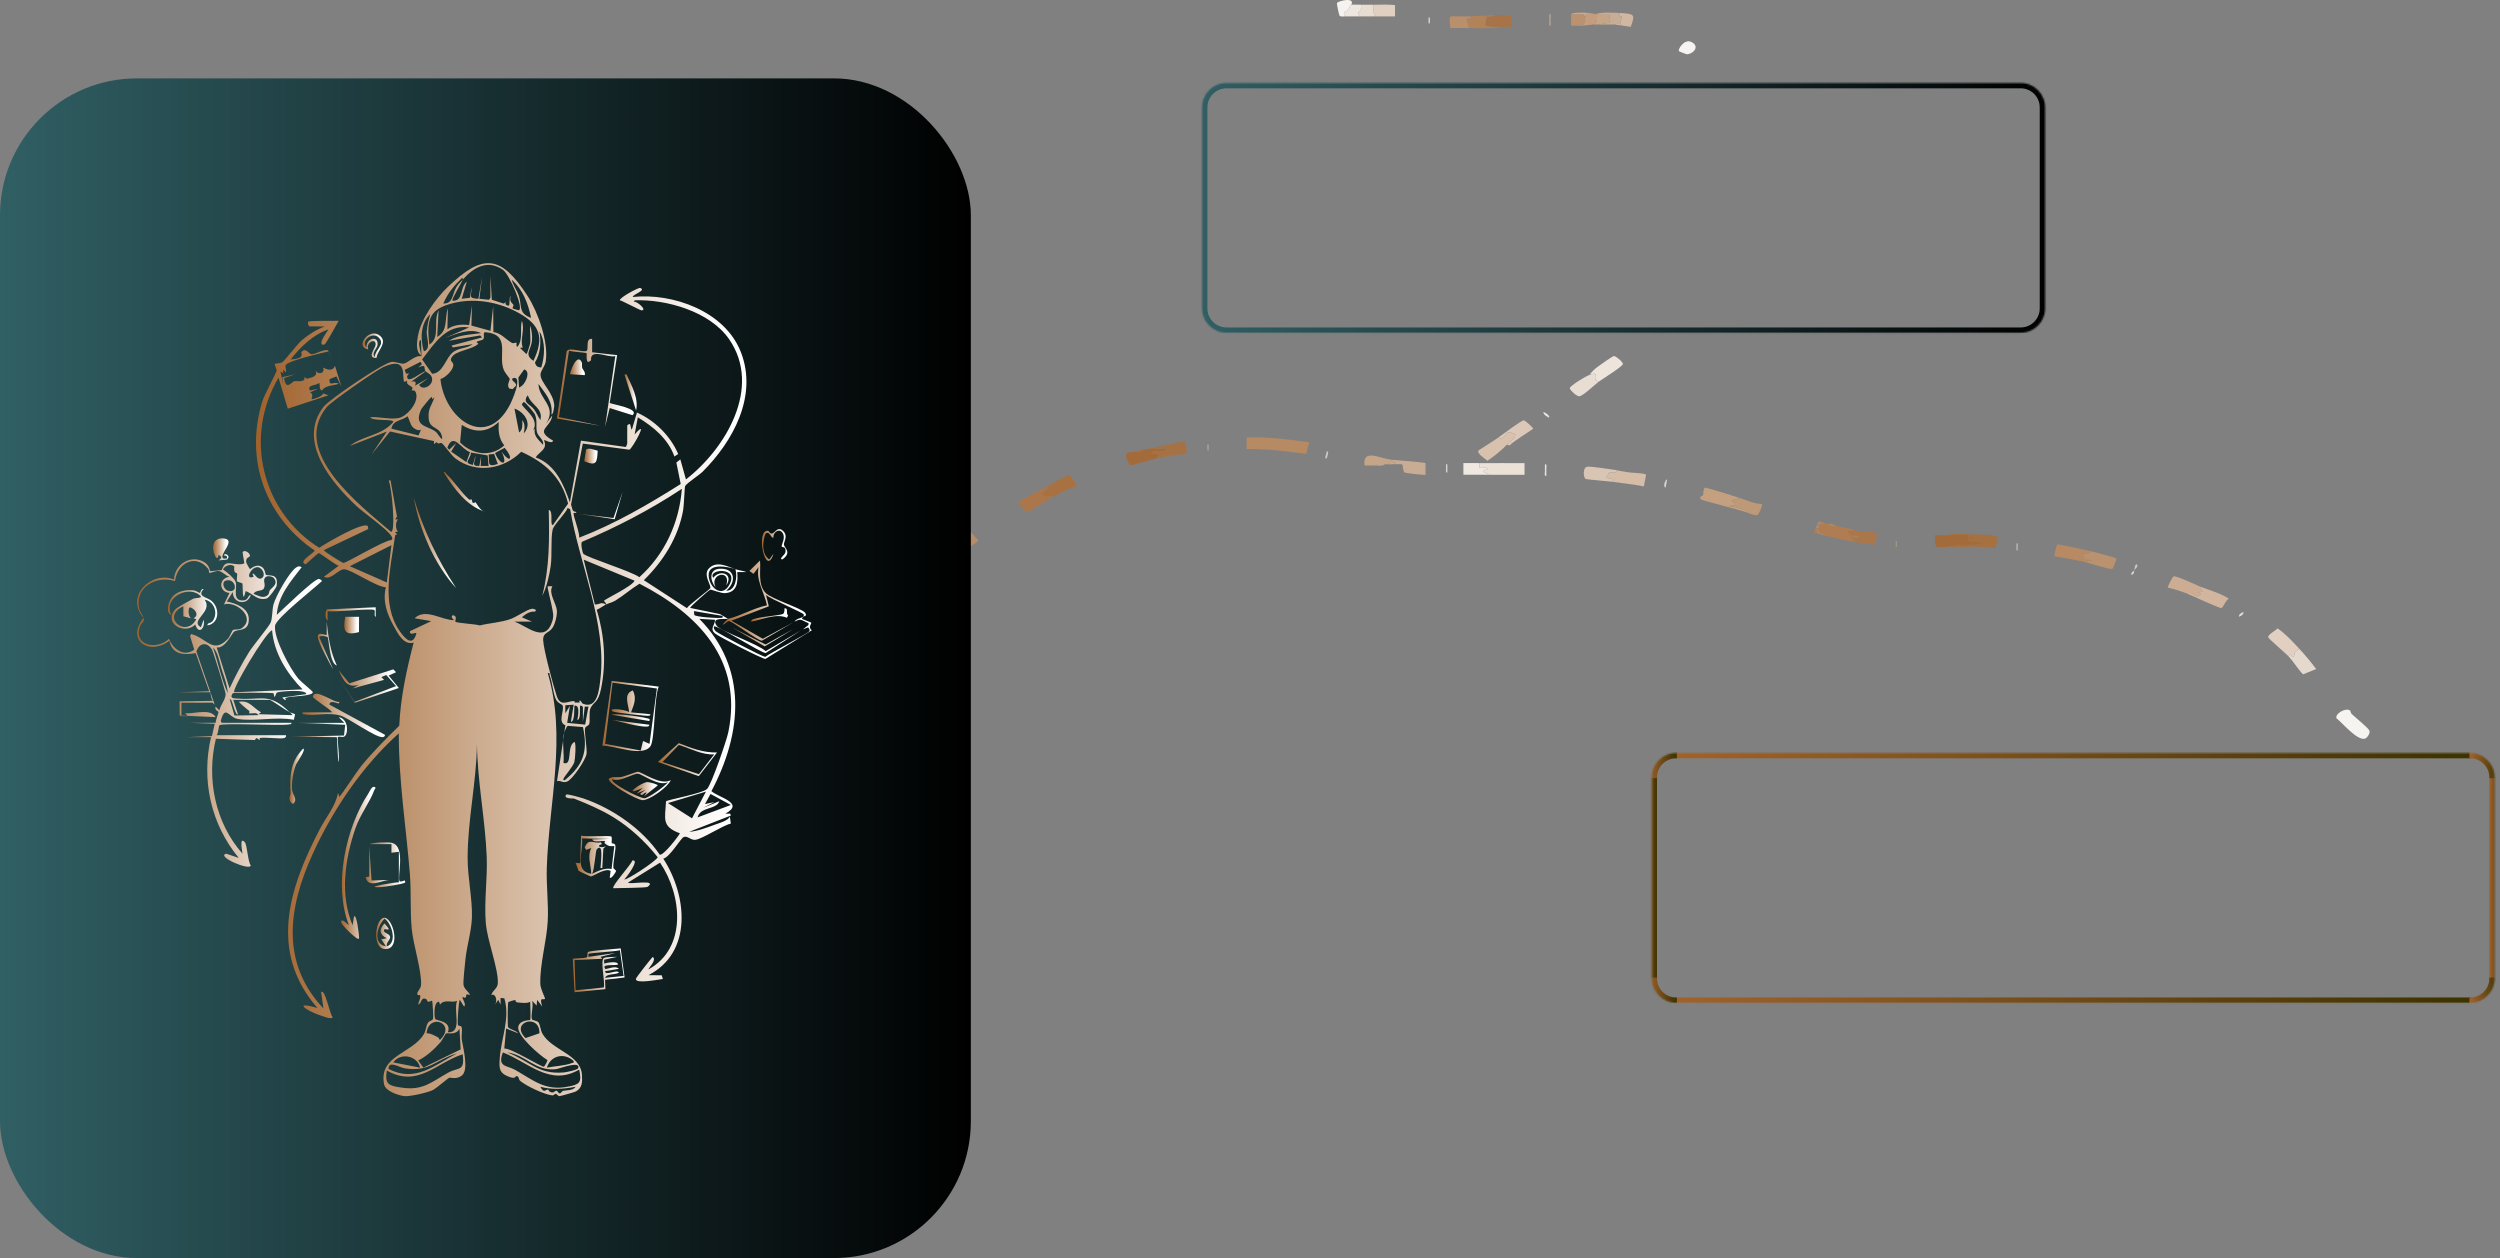 <?xml version="1.0" encoding="UTF-8"?>
<svg id="Layer_1" data-name="Layer 1" xmlns="http://www.w3.org/2000/svg" xmlns:xlink="http://www.w3.org/1999/xlink" viewBox="0 0 1636.95 823.76">
  <rect x="0" y="0" width="1636.95" height="823.76" fill="#808080" stroke="none"/>
  <defs>
    <style>
      .cls-1 {
        fill: #d8c5b2;
      }

      .cls-2 {
        mask: url(#mask);
      }

      .cls-3 {
        fill: #b78a64;
      }

      .cls-4 {
        fill: #c7ad95;
      }

      .cls-5 {
        fill: #ad8c6d;
      }

      .cls-6 {
        fill: #cdae94;
      }

      .cls-7 {
        fill: #eee7df;
      }

      .cls-8 {
        fill: #f1eae5;
      }

      .cls-9 {
        fill: url(#linear-gradient-44);
        stroke: url(#New_Gradient_Swatch_7-7);
      }

      .cls-9, .cls-10, .cls-11, .cls-12, .cls-13, .cls-14, .cls-15, .cls-16, .cls-17 {
        stroke-miterlimit: 10;
      }

      .cls-10 {
        fill: url(#linear-gradient-45);
        stroke: url(#New_Gradient_Swatch_7-8);
      }

      .cls-11 {
        fill: url(#linear-gradient-42);
        stroke: url(#New_Gradient_Swatch_7-5);
      }

      .cls-12 {
        fill: url(#linear-gradient-41);
        stroke: url(#New_Gradient_Swatch_7-4);
      }

      .cls-13 {
        fill: url(#linear-gradient-40);
        stroke: url(#New_Gradient_Swatch_7-3);
      }

      .cls-14 {
        fill: url(#linear-gradient-43);
        stroke: url(#New_Gradient_Swatch_7-6);
      }

      .cls-15 {
        fill: url(#linear-gradient-39);
        stroke: url(#New_Gradient_Swatch_7-2);
      }

      .cls-18 {
        fill: #e9dcd2;
      }

      .cls-19 {
        fill: #e8ddd2;
      }

      .cls-20 {
        fill: url(#linear-gradient-8);
      }

      .cls-21 {
        fill: url(#linear-gradient-7);
      }

      .cls-22 {
        fill: url(#linear-gradient-5);
      }

      .cls-23 {
        fill: url(#linear-gradient-6);
      }

      .cls-24 {
        fill: url(#linear-gradient-9);
      }

      .cls-25 {
        fill: url(#linear-gradient-4);
      }

      .cls-26 {
        fill: url(#linear-gradient-3);
      }

      .cls-27 {
        fill: url(#linear-gradient-2);
      }

      .cls-28 {
        fill: #e9e9e8;
      }

      .cls-29 {
        fill: #e2e0e0;
      }

      .cls-30 {
        fill: #ccc7c3;
      }

      .cls-31 {
        fill: #f6f2ef;
      }

      .cls-16 {
        fill: url(#linear-gradient-38);
        stroke: url(#New_Gradient_Swatch_7);
      }

      .cls-32 {
        fill: #ada297;
      }

      .cls-33 {
        fill: #a67041;
      }

      .cls-34 {
        fill: #c8a889;
      }

      .cls-35 {
        fill: url(#linear-gradient);
      }

      .cls-36 {
        fill: #d7d5d1;
      }

      .cls-37 {
        fill: #d4d3d0;
      }

      .cls-38 {
        fill: #bb9371;
      }

      .cls-39 {
        fill: #d6d1ce;
      }

      .cls-40 {
        fill: #a67448;
      }

      .cls-41 {
        mask: url(#mask-1);
      }

      .cls-42 {
        fill: #a29682;
      }

      .cls-43 {
        fill: #d5bda7;
      }

      .cls-44 {
        fill: #f6f4f1;
      }

      .cls-45 {
        fill: #e1d0c1;
      }

      .cls-46 {
        fill: #e5e3e1;
      }

      .cls-47 {
        fill: #ede4db;
      }

      .cls-48 {
        fill: #b28259;
      }

      .cls-49 {
        fill: #af7d51;
      }

      .cls-17 {
        fill: url(#New_Gradient_Swatch_1);
        stroke: url(#New_Gradient_Swatch_1-2);
      }

      .cls-50 {
        fill: #a8a39d;
      }

      .cls-51 {
        fill: #fff;
      }

      .cls-52 {
        fill: #ede4dc;
      }

      .cls-53 {
        fill: #a77141;
      }

      .cls-54 {
        fill: #dcc8b8;
      }

      .cls-55 {
        fill: #bb9270;
      }

      .cls-56 {
        fill: url(#linear-gradient-10);
      }

      .cls-57 {
        fill: url(#linear-gradient-11);
      }

      .cls-58 {
        fill: url(#linear-gradient-12);
      }

      .cls-59 {
        fill: url(#linear-gradient-13);
      }

      .cls-60 {
        fill: url(#linear-gradient-19);
      }

      .cls-61 {
        fill: url(#linear-gradient-14);
      }

      .cls-62 {
        fill: url(#linear-gradient-21);
      }

      .cls-63 {
        fill: url(#linear-gradient-20);
      }

      .cls-64 {
        fill: url(#linear-gradient-22);
      }

      .cls-65 {
        fill: url(#linear-gradient-23);
      }

      .cls-66 {
        fill: url(#linear-gradient-28);
      }

      .cls-67 {
        fill: url(#linear-gradient-25);
      }

      .cls-68 {
        fill: url(#linear-gradient-32);
      }

      .cls-69 {
        fill: url(#linear-gradient-31);
      }

      .cls-70 {
        fill: url(#linear-gradient-33);
      }

      .cls-71 {
        fill: url(#linear-gradient-30);
      }

      .cls-72 {
        fill: url(#linear-gradient-15);
      }

      .cls-73 {
        fill: url(#linear-gradient-16);
      }

      .cls-74 {
        fill: url(#linear-gradient-17);
      }

      .cls-75 {
        fill: url(#linear-gradient-18);
      }

      .cls-76 {
        fill: url(#linear-gradient-35);
      }

      .cls-77 {
        fill: url(#linear-gradient-34);
      }

      .cls-78 {
        fill: url(#linear-gradient-36);
      }

      .cls-79 {
        fill: url(#linear-gradient-27);
      }

      .cls-80 {
        fill: url(#linear-gradient-24);
      }

      .cls-81 {
        fill: url(#linear-gradient-26);
      }

      .cls-82 {
        fill: url(#linear-gradient-29);
      }

      .cls-83 {
        fill: url(#linear-gradient-37);
      }

      .cls-84 {
        fill: #ebe1d7;
      }

      .cls-85 {
        fill: #bab6b3;
      }

      .cls-86 {
        fill: #c39d7d;
      }

      .cls-87 {
        fill: #ab774a;
      }

      .cls-88 {
        fill: #d9c5b4;
      }

      .cls-89 {
        fill: #e0d0c2;
      }

      .cls-90 {
        fill: #e5d8cd;
      }

      .cls-91 {
        fill: #c6a587;
      }

      .cls-92 {
        fill: #c4a587;
      }

      .cls-93 {
        fill: #a77243;
      }

      .cls-94 {
        fill: #ddcbbb;
      }

      .cls-95 {
        fill: #d1b7a2;
      }

      .cls-96 {
        fill: #d8c2ae;
      }

      .cls-97 {
        fill: #d5d4d0;
      }

      .cls-98 {
        fill: #c9ac94;
      }

      .cls-99 {
        fill: #a46b3a;
      }

      .cls-100 {
        fill: #f6f4f2;
      }

      .cls-101 {
        fill: #f0e9e2;
      }

      .cls-102 {
        fill: #cbc9c7;
      }

      .cls-103 {
        fill: #ba8f6b;
      }

      .cls-104 {
        fill: #a26b39;
      }

      .cls-105 {
        fill: #be9977;
      }

      .cls-106 {
        fill: #ccad93;
      }

      .cls-107 {
        fill: #b68d68;
      }

      .cls-108 {
        fill: #a97749;
      }

      .cls-109 {
        fill: #b68a63;
      }

      .cls-110 {
        fill: #c4a081;
      }

      .cls-111 {
        fill: #d1b59e;
      }
    </style>
    <linearGradient id="linear-gradient" x1="0" y1="437.54" x2="635.69" y2="437.54" gradientUnits="userSpaceOnUse">
      <stop offset="0" stop-color="#305f64"/>
      <stop offset="1" stop-color="#000"/>
    </linearGradient>
    <linearGradient id="linear-gradient-2" x1="89.75" y1="464.19" x2="210.87" y2="464.19" gradientUnits="userSpaceOnUse">
      <stop offset="0" stop-color="#a0622c"/>
      <stop offset=".85" stop-color="#fff"/>
    </linearGradient>
    <linearGradient id="linear-gradient-3" x1="223.27" y1="564.93" x2="245.86" y2="564.93" xlink:href="#linear-gradient-2"/>
    <linearGradient id="linear-gradient-4" x1="376.83" y1="560.96" x2="403.33" y2="560.96" xlink:href="#linear-gradient-2"/>
    <linearGradient id="linear-gradient-5" x1="375.03" y1="635.34" x2="408.96" y2="635.34" xlink:href="#linear-gradient-2"/>
    <linearGradient id="linear-gradient-6" x1="198.11" y1="468.48" x2="252.08" y2="468.48" xlink:href="#linear-gradient-2"/>
    <linearGradient id="linear-gradient-7" x1="394.41" y1="468.81" x2="431.31" y2="468.81" xlink:href="#linear-gradient-2"/>
    <linearGradient id="linear-gradient-8" x1="364.67" y1="250.64" x2="415.04" y2="250.64" xlink:href="#linear-gradient-2"/>
    <linearGradient id="linear-gradient-9" x1="219.35" y1="449.23" x2="261.16" y2="449.23" xlink:href="#linear-gradient-2"/>
    <linearGradient id="linear-gradient-10" x1="398.61" y1="514.63" x2="439.2" y2="514.63" xlink:href="#linear-gradient-2"/>
    <linearGradient id="linear-gradient-11" x1="430.73" y1="497.41" x2="469.49" y2="497.41" xlink:href="#linear-gradient-2"/>
    <linearGradient id="linear-gradient-12" x1="139.51" y1="359.74" x2="149.65" y2="359.74" xlink:href="#linear-gradient-2"/>
    <linearGradient id="linear-gradient-13" x1="225.43" y1="409.31" x2="235.1" y2="409.31" xlink:href="#linear-gradient-2"/>
    <linearGradient id="linear-gradient-14" x1="246.31" y1="611.17" x2="258.25" y2="611.17" xlink:href="#linear-gradient-2"/>
    <linearGradient id="linear-gradient-15" x1="241.77" y1="566.26" x2="265.38" y2="566.26" xlink:href="#linear-gradient-2"/>
    <linearGradient id="linear-gradient-16" x1="189.57" y1="508.33" x2="198.98" y2="508.33" xlink:href="#linear-gradient-2"/>
    <linearGradient id="linear-gradient-17" x1="382.54" y1="298.63" x2="391.35" y2="298.63" xlink:href="#linear-gradient-2"/>
    <linearGradient id="linear-gradient-18" x1="190.3" y1="484.26" x2="227.24" y2="484.26" xlink:href="#linear-gradient-2"/>
    <linearGradient id="linear-gradient-19" x1="237.34" y1="226.35" x2="250.77" y2="226.35" xlink:href="#linear-gradient-2"/>
    <linearGradient id="linear-gradient-20" x1="373.19" y1="240.5" x2="383.01" y2="240.5" xlink:href="#linear-gradient-2"/>
    <linearGradient id="linear-gradient-21" x1="498.86" y1="356.83" x2="515.53" y2="356.83" xlink:href="#linear-gradient-2"/>
    <linearGradient id="linear-gradient-22" x1="208.08" y1="422.65" x2="220.57" y2="422.65" xlink:href="#linear-gradient-2"/>
    <linearGradient id="linear-gradient-23" x1="378.03" y1="330.98" x2="407.71" y2="330.98" xlink:href="#linear-gradient-2"/>
    <linearGradient id="linear-gradient-24" x1="239.33" y1="566.18" x2="254.49" y2="566.18" xlink:href="#linear-gradient-2"/>
    <linearGradient id="linear-gradient-25" x1="213.16" y1="402.01" x2="246" y2="402.01" xlink:href="#linear-gradient-2"/>
    <linearGradient id="linear-gradient-26" x1="408.91" y1="256.91" x2="416.91" y2="256.91" xlink:href="#linear-gradient-2"/>
    <linearGradient id="linear-gradient-27" x1="491.88" y1="402.64" x2="516.03" y2="402.64" xlink:href="#linear-gradient-2"/>
    <linearGradient id="linear-gradient-28" x1="479.18" y1="417.02" x2="519.15" y2="417.02" xlink:href="#linear-gradient-2"/>
    <linearGradient id="linear-gradient-29" x1="109.91" y1="399.07" x2="142.27" y2="399.07" xlink:href="#linear-gradient-2"/>
    <linearGradient id="linear-gradient-30" x1="400.45" y1="460.37" x2="425.91" y2="460.37" xlink:href="#linear-gradient-2"/>
    <linearGradient id="linear-gradient-31" x1="401.06" y1="473.61" x2="425.28" y2="473.61" xlink:href="#linear-gradient-2"/>
    <linearGradient id="linear-gradient-32" x1="400.45" y1="469.9" x2="425.4" y2="469.9" xlink:href="#linear-gradient-2"/>
    <linearGradient id="linear-gradient-33" x1="414.25" y1="516.78" x2="430.71" y2="516.78" xlink:href="#linear-gradient-2"/>
    <linearGradient id="linear-gradient-34" x1="270.84" y1="355.42" x2="298.69" y2="355.42" xlink:href="#linear-gradient-2"/>
    <linearGradient id="linear-gradient-35" x1="290.83" y1="321.99" x2="317.47" y2="321.99" xlink:href="#linear-gradient-2"/>
    <linearGradient id="linear-gradient-36" x1="167.62" y1="444.99" x2="531.59" y2="444.99" xlink:href="#linear-gradient-2"/>
    <linearGradient id="linear-gradient-37" x1="473.12" y1="393.26" x2="527.77" y2="393.26" xlink:href="#linear-gradient-2"/>
    <mask id="mask" x="783.58" y="50.82" width="559" height="170.59" maskUnits="userSpaceOnUse">
      <g id="path-1-inside-1_1_35" data-name="path-1-inside-1 1 35">
        <path class="cls-51" d="M787.08,70.32c0-8.84,7.16-16,16-16h520c8.84,0,16,7.16,16,16v131.59c0,8.84-7.16,16-16,16h-520c-8.84,0-16-7.16-16-16V70.32Z"/>
      </g>
    </mask>
    <linearGradient id="New_Gradient_Swatch_1" data-name="New Gradient Swatch 1" x1="784.08" y1="136.12" x2="1342.08" y2="136.12" gradientUnits="userSpaceOnUse">
      <stop offset="0" stop-color="#305f64"/>
      <stop offset="1" stop-color="#000"/>
    </linearGradient>
    <linearGradient id="New_Gradient_Swatch_1-2" data-name="New Gradient Swatch 1" x1="783.58" x2="1342.58" xlink:href="#New_Gradient_Swatch_1"/>
    <mask id="mask-1" x="1077.95" y="489.53" width="559" height="170.59" maskUnits="userSpaceOnUse">
      <g id="path-1-inside-1_1_35-2" data-name="path-1-inside-1 1 35">
        <path class="cls-51" d="M1081.45,509.03c0-8.84,7.16-16,16-16h520c8.84,0,16,7.16,16,16v131.59c0,8.84-7.16,16-16,16h-520c-8.84,0-16-7.16-16-16v-131.59Z"/>
      </g>
    </mask>
    <linearGradient id="linear-gradient-38" x1="1097.45" y1="493.03" x2="1617.45" y2="493.03" gradientUnits="userSpaceOnUse">
      <stop offset="0" stop-color="#a0622c"/>
      <stop offset=".36" stop-color="#7f521d"/>
      <stop offset=".98" stop-color="#3f3300"/>
    </linearGradient>
    <linearGradient id="New_Gradient_Swatch_7" data-name="New Gradient Swatch 7" x1="1096.95" y1="493.03" x2="1617.95" y2="493.03" gradientUnits="userSpaceOnUse">
      <stop offset="0" stop-color="#a0622c"/>
      <stop offset=".36" stop-color="#7f521d"/>
      <stop offset=".98" stop-color="#3f3300"/>
    </linearGradient>
    <linearGradient id="linear-gradient-39" x1="1630.45" y1="574.83" x2="1636.45" y2="574.83" xlink:href="#linear-gradient-38"/>
    <linearGradient id="New_Gradient_Swatch_7-2" data-name="New Gradient Swatch 7" x1="1629.95" y1="574.83" x2="1636.95" y2="574.83" xlink:href="#New_Gradient_Swatch_7"/>
    <linearGradient id="linear-gradient-40" y1="656.62" y2="656.62" xlink:href="#linear-gradient-38"/>
    <linearGradient id="New_Gradient_Swatch_7-3" data-name="New Gradient Swatch 7" y1="656.62" y2="656.62" xlink:href="#New_Gradient_Swatch_7"/>
    <linearGradient id="linear-gradient-41" x1="1078.45" y1="574.83" x2="1084.45" y2="574.83" xlink:href="#linear-gradient-38"/>
    <linearGradient id="New_Gradient_Swatch_7-4" data-name="New Gradient Swatch 7" x1="1077.95" y1="574.83" x2="1084.95" y2="574.83" xlink:href="#New_Gradient_Swatch_7"/>
    <linearGradient id="linear-gradient-42" x1="1078.45" y1="650.12" x2="1097.45" y2="650.12" xlink:href="#linear-gradient-38"/>
    <linearGradient id="New_Gradient_Swatch_7-5" data-name="New Gradient Swatch 7" x1="1077.95" y1="650.12" x2="1097.95" y2="650.12" xlink:href="#New_Gradient_Swatch_7"/>
    <linearGradient id="linear-gradient-43" x1="1617.45" y1="650.12" x2="1636.45" y2="650.12" xlink:href="#linear-gradient-38"/>
    <linearGradient id="New_Gradient_Swatch_7-6" data-name="New Gradient Swatch 7" x1="1616.95" y1="650.12" x2="1636.95" y2="650.12" xlink:href="#New_Gradient_Swatch_7"/>
    <linearGradient id="linear-gradient-44" x1="1617.45" y1="499.53" x2="1636.45" y2="499.53" xlink:href="#linear-gradient-38"/>
    <linearGradient id="New_Gradient_Swatch_7-7" data-name="New Gradient Swatch 7" x1="1616.95" y1="499.53" x2="1636.95" y2="499.53" xlink:href="#New_Gradient_Swatch_7"/>
    <linearGradient id="linear-gradient-45" x1="1078.45" y1="499.53" x2="1097.45" y2="499.53" xlink:href="#linear-gradient-38"/>
    <linearGradient id="New_Gradient_Swatch_7-8" data-name="New Gradient Swatch 7" x1="1077.95" y1="499.53" x2="1097.95" y2="499.53" xlink:href="#New_Gradient_Swatch_7"/>
  </defs>
  <g>
    <path class="cls-109" d="M857.21,289.54l-1.92,7.6c-12.96-1.38-25.88-3.6-39.05-3.03v-7.63c13.84-.67,27.4,1.39,40.98,3.06Z"/>
    <path class="cls-6" d="M554.2,383.99l-3.81,3.04c2.01.19,4.33-.26,6.25-.06,1.76.18,1.23,1.42,2.02,1.57,1.78.34,4.11-.16,6.01.02-7.18,2.47-21.14,8.25-28.36,9-5.64.58-3.9-3.67-5.95-6.7,8.06-1.7,15.91-5.01,23.83-6.87Z"/>
    <path class="cls-84" d="M968.69,303.24c9.83-.11,19.71.08,29.54,0v7.63c-7.61-.03-15.26.03-22.87,0-.95-.85-3.11-1-3.8-1.91-1.03-1.36,4.1-1.25,1.89-2.65-.42-.27-3.65.18-4.76-.01v-3.04Z"/>
    <path class="cls-44" d="M1539.81,467.5c2.2,2.08,10.96,9.18,11.65,10.94.63,1.61-1.46,4.89-3.11,5.26-5.17,1.17-14.82-10.66-18.47-13.36-1.09-2.98,5.74-6.97,8.67-5.26.72.42.63,1.82,1.26,2.41Z"/>
    <path class="cls-47" d="M396.03,407.61c5.81-.4,11.88.63,17.67-.46,3.38.4,2.21,5.98,2.34,8.08-6.52-.32-13.58.43-20.01,0-1.62-.11-4.87-1.42-7.53-.84-1.09-1.95-.46-3.96-.02-5.96,2.7.64,5.91-.7,7.56-.81Z"/>
    <path class="cls-107" d="M617.09,358.09c2.62-1.37,16.68-9.76,17.76-9.82,1.74-.1,3.25,4.05,5.37,4.71l.25,1.32c-5.33,4.26-12.36,6.72-18.62,9.89-2.56-.93-8.36-1.14-6.66-3.81h3.8s-1.9-2.28-1.9-2.28Z"/>
    <path class="cls-110" d="M1139.25,326.1l-5.72,1.53,2.86,3.04-4.75.76c4.59.2,7.99,1.42,11.94,3.06.84.35,1.15,1.41,1.39,1.52-3.71-1.9-30.51-8.05-31.43-9.17-1.38-1.66,1.58-2.38,1.68-2.64.23-.61-.25-3.56,1.18-4.96,7.77,1.99,15.29,4.44,22.85,6.86Z"/>
    <path class="cls-96" d="M981.08,286.48c3.64,2.27,4.28-2.6,6.67-3.46.28-.1,4.18.99,4.3,1.16,1.21,1.69-3.97,5.58-5.25,6.88-4.15,4.21-7.7,7.12-12.86,10.65-1.5-1.33-7.32-4.92-5.78-6.84,4.23-2.81,8.81-5.5,12.93-8.38Z"/>
    <path class="cls-49" d="M1195.47,342.86c.63.01,1.29-.05,1.91,0,.74,2.08,3.1,1.25,4.76,1.52,4.39.72,9.27,1.56,13.34,3.05-.69-.04-3.15.26-4.28.31-4.37.22,1.95,1.26-.49,2.73h6.67c.08,3.26-3.08,1.4-5.7,1.53l3.81,3.04c-6.97-1.17-14.18-2.84-20.96-4.57-1.21-2.1-4.79-.58-3.82-3.8-1.56-.28-.83,1.11-.94,2.28-.38-.15-1.66.21-1.88-.01-.4-.42.35-2.63.93-3.03.25-.17,1.75.18,1.9,0,1.5-1.73-3.44-3.2,4.77-3.05Z"/>
    <path class="cls-43" d="M1062.07,308.58l4.76.76c2.22.32,9.96.37,11.03,1.5l-1.51,7.65c-6.9-1.33-13.95-2.14-20.96-3.05l1.43-1.53-5.21-1.1c.97-.59,1.56-3.11,2.02-3.34,1.56-.8,5.28,1.2,4.62-1.65.99.12,2.4.57,3.81.76Z"/>
    <path class="cls-45" d="M1505.14,424.37c.45,1.63-1.43,1.38-2.2,2.47-.92,1.29-.63,5.6-3.12,1.41l-1.35,1.46c-1.93-2.05-13.37-11.64-13.37-12.57,0-1.65,4.88-4.24,6.23-5.7,5.37,3.79,9.56,8.37,13.82,12.94Z"/>
    <path class="cls-104" d="M1274.56,350.47c3.6-.07,10.72-.5,13.77-.05,1.26.19-.13,2.33,1,2.35l1.42-2.29c2.07,3.65-1.21,1.91-2.84,3.79l9.52.78c.25,1-1.75,1.21-2.61,1.32-6.49.84-13.29.09-19.3,1.72-1.76-.04-6.59.33-7.49-.11-1.27-.62-1.16-6.07-1.09-7.51,2.53-.03,5.09.05,7.63,0Z"/>
    <path class="cls-94" d="M475.12,402.28l-.95,3.04,4.76.02-2.85,1.51,3.82.39c.06,1.46-7.86.03-4.77,2.67-6.62.88-13.2,2.32-20,2.28l-.94-7.6c6.94-.8,14.03-1.36,20.94-2.3Z"/>
    <path class="cls-3" d="M1369.84,361.14l-6.67,2.67c-.22.58,3.04-.09.94,1.89l5.7,1.15-4.75,1.14c-6.51-1.5-13.4-2.6-20.01-3.81.18-1.19,1.5-7.34,1.95-7.6.96-.54,20.04,3.87,22.83,4.55Z"/>
    <path class="cls-52" d="M1041.11,245.35c.49-1.49,3.38-3.94,4.73-4.98,1.52-1.17,10.05-7.24,10.99-7.24,1.3,0,6.38,4.29,5.75,5.38-1.35,2.32-12.72,9.21-15.75,11.41-5.69-2.06,1.68-7.01-5.72-4.57Z"/>
    <path class="cls-53" d="M685.7,318.48c4.87-2.57,9.33-5.72,14.75-7.63.55,1.67,5.28,6.45,4.27,7.6-5.18,1.53-10.61,4.38-15.21,6.89-1.98-.9-6.55.03-7.62-1.91-.15-.28,4.32-2.78,3.81-4.95Z"/>
    <path class="cls-106" d="M1440.35,383.99l1.92,3.42c-6.24,1.01.57.64-1.92,2.29-3.87,2.56-2.87-2.61-8.57-1.14-3.71-1.46-8.39-2.89-12.39-3.82-.29-.32,3.04-6.92,3.79-7.29,1.61-.78,14.79,5.6,17.17,6.53Z"/>
    <path class="cls-93" d="M750.49,294.1l25.72-5.34.97,8.39c-6.52.28-13.63,1.72-20.01,3.05.54-.57,1.79-2.91.39-3.06-1.13-.12-4.06.65-3.24-1.12.88-1.91,9.07,1.27,9.51-2.29l-13.33.37Z"/>
    <path class="cls-87" d="M685.7,318.48c.51,2.17-3.96,4.67-3.81,4.95,1.07,1.94,5.64,1.01,7.62,1.91-2.48,1.35-15.8,9.71-16.83,9.83-1.99.24-4.39-4.7-5.93-5.74-.42-.99,3.25-2.52,4.36-3.19,4.68-2.82,9.72-5.19,14.59-7.75Z"/>
    <path class="cls-99" d="M750.49,294.1l13.33-.37c-.44,3.56-8.63.37-9.51,2.29-.81,1.77,2.11,1,3.24,1.12,1.39.15.15,2.49-.39,3.06-2.76.57-15.83,4.54-16.7,4.47-1.06-.09-3.75-5.79-3.23-7.03.78-1.89,5.6-1.73,7.55-2.01,1.59-.23,3.2.23,3.81-1.52.62-.06,1.28.04,1.91,0Z"/>
    <path class="cls-111" d="M1440.35,383.99c6.4,2.52,13.39,4.32,19.03,7.99-2.62,1.86-2.67,4.1-4.72,6.15-1.17.45-19.94-8.41-22.89-9.57,5.7-1.47,4.69,3.69,8.57,1.14,2.49-1.64-4.31-1.27,1.92-2.29l-1.92-3.42Z"/>
    <path class="cls-55" d="M1369.84,361.14c2.19.54,15.28,3.92,15.8,4.53.38.45-2.04,6.54-2.56,6.83-1.2.69-15.36-3.9-18-4.51l4.75-1.14-5.7-1.15c2.1-1.99-1.16-1.32-.94-1.89l6.67-2.67Z"/>
    <path class="cls-90" d="M1505.14,424.37c4.11,4.41,7.9,8.98,11.43,13.7l-8.59,3.5c-3.49-3.57-6.2-8.34-9.51-11.86l1.35-1.46c2.49,4.19,2.2-.12,3.12-1.41.78-1.08,2.66-.83,2.2-2.47Z"/>
    <path class="cls-19" d="M1041.11,245.35c7.4-2.44.03,2.51,5.72,4.57-2.66,1.93-9.42,8.59-12.39,9.51-2,.62-6.76-4.53-6.61-5.22.39-1.79,10.64-8,13.27-8.86Z"/>
    <path class="cls-1" d="M475.12,402.28c2.7-.37,17.3-3.47,18.06-3.03.39.23,2.41,6.93,1.88,7.54-3.53,1.26-7.87,1.01-11.36,1.59l-4.76.76c-1.13.17-2.28.56-3.81.76-3.09-2.64,4.83-1.2,4.77-2.67l-3.82-.39,2.85-1.51-4.76-.02.95-3.04Z"/>
    <path class="cls-33" d="M1274.56,350.47c3.5-1.27,9.07-.94,12.9-.79,5.06.2,12.26.4,17.04.87,6.63.66,1.74,4.52,2.45,8.3-10.35-1.42-20.97-.51-31.44-.77,6.02-1.62,12.81-.87,19.3-1.72.86-.11,2.86-.32,2.61-1.32l-9.52-.78c1.63-1.89,4.91-.14,2.84-3.79l-1.42,2.29c-1.13-.02.26-2.16-1-2.35-3.05-.45-10.17-.01-13.77.05Z"/>
    <path class="cls-88" d="M1058.26,307.81c.67,2.85-3.06.85-4.62,1.65-.46.23-1.05,2.75-2.02,3.34l5.21,1.1-1.43,1.53c-2.72-.35-16.5-1.46-17.22-1.85-1.4-.76-2.08-7.99,1.4-8.01,4.72-.03,13.51,1.62,18.67,2.25Z"/>
    <path class="cls-98" d="M910.57,300.96c3.24.44,22.19,1.59,22.82,2.35l.04,7.55c-.53.35-13.07-1.07-13.71-1.44-1.2-.69-.96-4.88-1.63-5.33-.46-.31-7.72-.08-9.43-.08,1.05-1.37,3.91-.61,5.72-.77l-3.81-2.28Z"/>
    <path class="cls-54" d="M986.8,291.05c1.28-1.29,6.46-5.19,5.25-6.88-.12-.16-4.01-1.26-4.3-1.16-2.39.86-3.03,5.73-6.67,3.46,2.31-1.62,15.19-11.34,16.69-11.24.87.06,6.21,4.84,6.13,5.54-4.7,3.14-9.54,6.22-13.88,9.43-1.11.82-1.21,2.17-3.22.84Z"/>
    <path class="cls-38" d="M617.09,358.09l1.9,2.28h-3.8c-1.7,2.68,4.1,2.89,6.66,3.82-2.51,1.27-11.84,7.29-13.97,7.54s-4.95-5.24-6.04-6.77c5.14-1.78,10.56-4.42,15.25-6.87Z"/>
    <path class="cls-105" d="M1139.25,326.1c4.51,1.44,9,3.76,14.26,3.84.88.81-1.49,6.23-2.81,7.27-1.13.56-4.6-.67-5.73-1.2-.24-.11-.55-1.17-1.39-1.52-3.95-1.65-7.35-2.86-11.94-3.06l4.75-.76-2.86-3.04,5.72-1.53Z"/>
    <path class="cls-40" d="M979.17,9.95c3.34-.27,7.08.19,10.49,0v7.63c-2.22.03-4.46-.04-6.67,0-3.57.06-7.05.2-10.49-.77l.95-6.09c2.12.75,4.63-.67,5.72-.76Z"/>
    <path class="cls-8" d="M396.03,407.61c-1.65.11-4.86,1.45-7.56.81-.44,2.01-1.07,4.02.02,5.96,2.66-.58,5.92.73,7.53.84-6.46.03-13.16,0-19.56-.76-1.56-.18-1.38.48-1.44-1.14-.03-.83.74-6.21,1.04-6.43.72-.56,17.63-.23,19.96.72Z"/>
    <path class="cls-108" d="M1215.48,347.43c1.87.1,12.83,1.16,13.3,1.55.95.8-1.13,6.04-.94,7.57-.49.38-10.61-1.21-12.36-1.5l-3.81-3.04c2.62-.13,5.78,1.73,5.7-1.53h-6.67c2.44-1.47-3.87-2.52.49-2.73,1.13-.06,3.59-.35,4.28-.31Z"/>
    <path class="cls-89" d="M899.13,3.1c1.87,0,14.16-.35,14.31.44v7.18c-4.77.02-9.56-.04-14.31,0,4.23-1.81.05-1.24-.04-2.01-.22-1.99,1.07-3.83.04-5.61Z"/>
    <path class="cls-34" d="M558.97,382.47c2.86-.95,5.74-2.01,8.56-3.05l3.83,7.61c-.21.22-5.53,1.14-6.67,1.53-1.9-.18-4.23.32-6.01-.02-.79-.15-.26-1.38-2.02-1.57-1.92-.2-4.24.25-6.25.06l3.81-3.04c.29-.07.65.06.95,0,1.44-.29,3.09.28,3.81-1.52Z"/>
    <path class="cls-48" d="M979.17,9.95c-1.09.09-3.6,1.51-5.72.76l-.95,6.09c3.44.97,6.92.83,10.49.77-6.38,1.36-14.25.82-20.96.76l-1.91-6.09c2.05.08,3.37.38,2.87-1.53,5.43-.2,10.78-.63,16.2-.76Z"/>
    <path class="cls-101" d="M968.69,303.24v3.04c1.11.19,4.34-.25,4.76.01,2.2,1.4-2.93,1.29-1.89,2.65.69.92,2.85,1.06,3.8,1.91-5.71-.03-11.45.02-17.16,0v-7.63c3.48-.02,7,.04,10.49,0Z"/>
    <path class="cls-103" d="M962.97,10.72c.51,1.91-.81,1.61-2.87,1.53l1.91,6.09c-4.11-.03-8.25.06-12.35-.03,0-1.21-1.42-7.27.58-7.63,4.23-.05,8.51.2,12.73.04Z"/>
    <path class="cls-92" d="M910.57,300.96l3.81,2.28c-1.8.15-4.67-.61-5.72.77-.64,0-1.27,0-1.91,0-2.09.02-5.37-.57-6.67.76-2.22,0-4.46,0-6.67,0-.98-11.1,9.05-4.91,17.16-3.81Z"/>
    <path class="cls-31" d="M881.03,10.72c-1.13-.04-3.15.44-3.92-.44-.37-.43-1.88-7.83-1.73-8.23.52-1.4,12.11-4.29,9.46,1.05-.23.1-1.73,2.67-2.57,3.62-1.27,1.44-3.71.92-1.24,4Z"/>
    <path class="cls-18" d="M899.13,3.1c1.02,1.78-.27,3.62-.04,5.61.09.77,4.27.2.04,2.01-2.85.02-5.73.03-8.58,0-3.85-2.69,2.53-3.58.95-7.62,2.53-.05,5.09-.01,7.62,0Z"/>
    <path class="cls-95" d="M1059.21,8.43c10.73.62,11.94.32,8.57,9.15l-10.47-1.53c.58-.02,2.07-.95,3.81,0-.78-1.7.82-3.85.85-5.01,0-.37-1.4-.29-1.48-.49-.27-.65,1.24-1.35-1.27-2.12Z"/>
    <path class="cls-100" d="M1099.35,33.48c-.89-1.21,3.5-8.16,8.02-6.04,5.58,2.61,2.08,7.34-2.34,8.09-.86.15-5.52-1.83-5.68-2.05Z"/>
    <path class="cls-7" d="M891.51,3.1c1.58,4.04-4.81,4.93-.95,7.62-3.16-.03-6.37.1-9.53,0-2.47-3.08-.02-2.56,1.24-4,.83-.95,2.34-3.52,2.57-3.62.47-.21,5.3.03,6.67,0Z"/>
    <path class="cls-4" d="M1059.21,8.43c2.51.77,1,1.48,1.27,2.12.08.19,1.49.12,1.48.49-.03,1.15-1.64,3.31-.85,5.01-1.74-.95-3.23-.01-3.81,0-3.48.1-7-.07-10.48,0,1.51-.24,6.81-1.05,7.23-1.49,1.02-1.06-.99-3.88.39-5.36-2.83-.15-5.76.17-8.57,0-.32-.02-.64.02-.95,0,3.71-1.22,10.08-1.01,14.29-.76Z"/>
    <path class="cls-86" d="M1044.92,9.19c.32.02.64-.02.95,0-.62,3.34,1.03,4.88-2.86,6.86-3.29.32-5.51.92-9.53.76.58-1.21,3.01-.29,3.65-1.12.15-.2,1.02-4.39.96-4.62-.15-.58-2.63-.21-.8-1.12l2.86-1.52c1.36.06,3.05.66,4.76.76Z"/>
    <path class="cls-55" d="M1037.3,9.95c-1.83.91.65.54.8,1.12.06.23-.8,4.42-.96,4.62-.64.82-3.08-.1-3.65,1.12-1.58-.06-3.19.05-4.77,0v-7.62c1.96.25,8.63-.69,8.58.76Z"/>
    <path class="cls-91" d="M1045.87,9.19c2.82.18,5.75-.14,8.57,0-1.39,1.48.63,4.29-.39,5.36-.42.44-5.72,1.25-7.23,1.49-1.1.18-2.61-.12-3.81,0,3.89-1.98,2.24-3.51,2.86-6.86Z"/>
    <path class="cls-4" d="M1040.16,8.43l-2.86,1.52c.05-1.45-6.62-.51-8.58-.76,2.71-1.28,8.02-.91,11.43-.76Z"/>
    <path class="cls-46" d="M1012.51,311.62c-1.67.18-.89-1.72-.94-2.65-.1-1.65.06-3.32,0-4.96,1.67-.18.89,1.72.94,2.65.1,1.65-.06,3.32,0,4.96Z"/>
    <path class="cls-32" d="M1015.37,16.81c-1.67.18-.89-1.72-.94-2.65-.1-1.65.06-3.32,0-4.96,1.67-.18.89,1.72.94,2.65.1,1.65-.06,3.32,0,4.96Z"/>
    <path class="cls-5" d="M1189.75,348.95c.11-1.17-.62-2.56.94-2.28-.97,3.23,2.61,1.71,3.82,3.8-2.06-.52-2.83-.75-4.76-1.52Z"/>
    <path class="cls-36" d="M1090.65,319.24c-1.95-.04-.49-5.28.95-5.32l-.95,5.32Z"/>
    <path class="cls-28" d="M1014.42,273.53c-1.74-.81-4.04-2.21-3.79-3.81,1.74.81,4.04,2.21,3.79,3.81Z"/>
    <path class="cls-5" d="M1195.47,342.86c-8.21-.14-3.26,1.32-4.77,3.05-.15.18-1.66-.18-1.9,0l1.97-4.55,4.7,1.5Z"/>
    <rect class="cls-37" x="946.79" y="304.01" width=".93" height="5.32"/>
    <path class="cls-98" d="M906.76,304c-1.29,1.32-4.59.76-6.67.76,1.3-1.33,4.58-.74,6.67-.76Z"/>
    <path class="cls-30" d="M868.63,300.19c-.12.11-.62-.04-.93,0-.04-1.55.88-3.01.95-4.56h.93c.32.55-.54,4.2-.96,4.56Z"/>
    <path class="cls-5" d="M1202.14,344.38c-1.67-.27-4.03.55-4.76-1.52,1.63.14,3.61.52,4.76,1.52Z"/>
    <rect class="cls-85" x="1320.3" y="355.81" width=".93" height="4.56"/>
    <path class="cls-102" d="M1397.47,373.33c.39-1.3.14-3.92,1.9-3.81.65,1.95-1.13,2.71-1.9,3.81Z"/>
    <path class="cls-29" d="M1466.09,403.8c-.31-1.37,1.29-2.5,2.84-3.05.31,1.37-1.29,2.5-2.84,3.05Z"/>
    <rect class="cls-42" x="1241.22" y="354.29" width=".93" height="3.8"/>
    <path class="cls-97" d="M1397.47,373.33c-.34,1.14.26,2.71-1.9,3.05-.55-1.52,1.24-2.11,1.9-3.05Z"/>
    <path class="cls-6" d="M558.97,382.47c-.72,1.81-2.37,1.23-3.81,1.52.85-1.35,2.57-1.11,3.81-1.52Z"/>
    <path class="cls-93" d="M748.58,294.1c-.61,1.75-2.22,1.29-3.81,1.52.89-1.12,2.3-1.37,3.81-1.52Z"/>
    <rect class="cls-50" x="790.52" y="291.06" width=".93" height="3.8"/>
    <rect class="cls-39" x="935.35" y="11.48" width=".93" height="3.8"/>
    <path class="cls-94" d="M483.69,408.37c-1.44.24-3.13.51-4.76.76l4.76-.76Z"/>
    <path class="cls-88" d="M1066.83,309.34l-4.76-.76c1.65.23,3.2.53,4.76.76Z"/>
  </g>
  <g>
    <rect class="cls-35" y="51.32" width="635.69" height="772.43" rx="89.65" ry="89.65"/>
    <g>
      <path class="cls-27" d="M93.99,404.51c-12.52-13.94,5.28-31.08,19.98-25.02.26-10.13,11.21-16.68,19.8-11.38,3.44,2.12,3.55,5.53,3.83,5.74.3.23,7.14-.43,7.48-.57.43-.18,1-3.6,3.24-4.29,2.76-.86,8.04,1.63,11.68-.14l-1.16-7.1c.93-2.42,5.28.48,4.76,2.35-.29,1.06-2.6.59-2.45,3.81.03.68,2.26,4.59,2.5,4.69.4.17,4.14-4.12,8.1-1.18,1.78,1.33,2.04,4.71,2.25,4.85,1.94,1.31,8.47-1.52,7.15,7.23-.21,1.41-5.06,7.97-6.45,8.35-6.08,1.65-8.75-2.84-13.8-4.86-2.44,10.37-1.82-4.37-2.17-4.91-.27-.42-3.21-.99-3.46-1.46-.61-1.14.32-4.11-.07-5.18-.19-.54-2.41.37-1.79-4.46-1.75-2.12-6.46-.71-7.34,1.93,2.26,1.36,7.14,5.55,8.13,7.85,1.63,3.76-2.86,13.07,5.33,12.35,3.28-.29,2.45-3.2,4.7-3.63-1.99,7.28-11.86,5.91-11.8-1.88l-3.93,6.26c5.73,1.11,14.41,4.14,14.41,11.56,0,8.33-6.46,6.22-9.56,8.13-1.39.86-5.87,11.34-11.49,10.35l8.45,26.85c3.83-8.23,8.07-16.26,12.85-23.95,2.63-4.23,13.03-16.63,14.09-19.22,1.18-2.89.88-8.3,1.84-11.86,1.44-5.34,10.46-21.44,14.81-24.12,1.74-1.07,1.73-.92,3.66-.26-7.14,9.24-15.56,18.76-16.34,31.26,3.69-3.33,24.43-23.59,27.55-23.52.81.02,1.59.71,2.11,1.32-4.64,4.47-30.24,24.39-30.79,29.36-.91,8.28,9.96,28.36,15.36,34.75,1.56,1.84,9.4,8.09,9.39,8.74-.07,2.53-13.33,2.58-15.97,3.22-.74.18-1.46.42-2.2.56,1.53,2.19-.77,1.24-1.8-.33l15.73-2.19c-.02-3.54-17.71-1.69-18.99-1.16-1.16.47-.95,2.34-1.91,3.04l-.6-2.5c-1.34-.36-25.28-.46-26.53-.02-.57.2-1.1,1.83-1.01,2.23.33,1.41,2.77,1.19,4.02,1.29,15.45,1.33,20.7-4.41,34.12,9.01-2.56-1.35-12.26-8.13-13.02-8.13h-23.92l3.03,9.37c-1.5,1.64-3.64-8.83-4.54-9.38l-.9-.62,3.16,10.85,15.6-.22c-.91-2.39-4.71-.67-6.06-1.25-.07-.03.62-1.12.06-1.57-2.35-1.85-4.65-3.75-6.72-5.92,6.97-1.24,9.12,3.89,14.53,6.88l-1.81,1.23,22.4.63c-.17-.73-1.13-1.19-1.81-1.87.66.35,3.27.89,3.52,1.36l-.84,3.56c-11.27-2.32-25.96,1.29-36.84-.6-5.82-1.01-8.02-9.61-11.01,1.29l.65,1.28h45.73c-.15,1.08-.81.89-1.52,1.01-6.58,1.1-44.28-1.16-45.76.64-.47.57-.72,5.33-1.78,6.47h45.42c.17.92-.22,1.48-1.03,1.8-2.34.92-12.75-.8-16.22.08.35,3.68-1.79-2.36-3.04,1.27l-25.61-.84c-6.39,26.38-.34,55.25,17.42,75.25,0-1-2.36-11.79,1.51-7.5,1.55,1.72,1.9,12.56,3.94,15.29-.99,3.46-23.17-6.15-16.05-7.78l8.18,2.8c-18.2-22.04-24.76-50.9-18.17-79.12h-16.34s16.9-.65,16.9-.65l1.86-8.1-16.35-.63h16.96c-.18-1.55,1.96-6.37,1.85-7.14-.05-.37-2.87-1.17-1.85-3.49l2.41,2.5c.68-3.52,4.17-7.12,4.1-10.78-.03-1.52-8.12-27.68-8.9-28.97-3.14-5.25-8.28-4.74-10.22,1.17l11.98,34.83-1.46-1.31-20.33.06v8.76h4.24s-1.81-1.87-1.81-1.87c6.08.42,16.58-3.4,19.98,2.49l-23.54-1.01-.09-9.34,21.81-.28c-1.17-.78-1.53-5.62-1.82-5.62h-21.2l20.59-.63-8.8-25.01c-7.58,1.31-15.46,1.23-17.25-8.13-12.91,10.03-28.82.04-16.95-15.01.84,3.09-1.56,3.05-2.45,5.91-4.03,12.91,11.75,15.11,19.11,7.87,2.84,6.79,9.73,12.13,16.56,7.1l-2.71-8.95.7-1.29c10.3,2.63,14.28,13.54,24.14,3.05,1.29-1.37,2.42-5.06,3.21-5.62,1.35-.96,4.05.42,6.56-1.81,8.04-7.13-4.78-17.39-12.43-15.02l3.63-7.5c-7.07-.63-7.36-9.61,0-10.63-2.33-.46-4.82-3.48-7.02-3.75-1.82-.23-5.81,1.62-6.29,1.24-.11-.09-.05-1.93-.69-2.72-8.26-10.21-20.19-3.69-21.7,8.1-11.7-3.82-26.31,3.53-23.5,17.93.39,1.99,2.31,3.96,2.89,6.09ZM165.46,375.75c1.04-1.12,3.08,4.8,6.07,2.73,2.73-1.88.21-6.93-2.79-7.1-4.55-.26-8.63,8.8-2.68,6.24.2-.2-.87-1.58-.61-1.86ZM179.24,378.4c-.85-1.02-4.64-1.8-5.64-.18-1.77,2.03.7,4.26-.85,7.08-1.14,2.09-5.54.78-6.68,3.56,2.84,1,6.14,3.34,9.08.95,1.42-1.15.93-2.57,1.56-3.39,1.38-1.8,5.87-4.01,2.53-8.03ZM147.69,380.23c-2.68.95-1.36,5.9,1.85,6.64,7.06,1.64,4.54-8.9-1.85-6.64ZM178.17,412.65c-4.58,1.73-26.6,39.07-24.83,40.64l44.81-1.88c-10.15-10.15-18.8-23.87-19.99-38.76ZM149.1,453.92c-.29-5.63-2.43-10.84-4.08-16.1-1.36-4.34-2.21-10.77-5.6-13.91,3.42,9.9,5.41,20.45,9.68,30.01Z"/>
      <path class="cls-26" d="M230.87,605.89l.89-5.63c1.65-2.93,3.44,12.73,3.35,13.47-.12.92.33,1.04-.92.94s-15.84-13.23-9.19-11.79l3.44,3.02c-10.24-26.36-2.21-63.53,12.84-86.49.73-1.12,2.19-4.74,3.81-4.18,1.58.55.28,1.32.07,1.92-2.75,7.78-9.41,16.29-12.48,25.27-6.81,19.88-10.27,43.71-1.8,63.48Z"/>
      <path class="cls-25" d="M400.34,547.83c.56.97,0,3.71.2,4.2s2.04-.19,2.39,1.64c.48,2.52-1.55,10.2-1.31,14.41.06,1.09,1.92,1.4,1.69,2.48-.07.36-3.02,5.3-4.07,4.06l.6-4.37c-3.5-2.22-11.65,3.69-12.92,3.64-.45-.02-7.86-3.41-8.15-3.76-.18-.21-1.43-4.37-1.94-5.19l3.03.29.61-18.14c2.36,1.13,19.3-.27,19.87.73ZM387.73,549.62l11.49-.32-18.16-.32c1.17,8.46-5.59,21.33,6.06,23.14-.17-5.75-2.7-11.23,0-16.88l-3.32,1.24-.94-1.58c2.78-6.67,5.6-2.14,10.63-3.39l.6,1.23c-4.49,1.24-.04,2.93,2.71,1.26l-1.74,1.63-.69,12.74c-1.89.25-.95-.33-1.07-1.37-.15-1.32,2.24-16.25-2.64-10.77-.72.81-1.47,13.57-2.95,15.89,4.32-1.94,7.69-3.94,12.72-3.12l1.81-15.01c-3.56.32-4.34-.29-6.37-1.85-.24-.18.37-1.25.32-1.28-1.69-.82-7.14,1.43-8.48-1.25Z"/>
      <path class="cls-22" d="M406.41,621l2.55,19.02-12.76,1.53.18,6.11-20.17,2.02-1.18-21.87c.33-.42,8.25-.26,9.1-.92,1.06-.8.03-2.74.95-3.53,1.17-.99,18.35-2.02,21.33-2.37ZM405.9,622.15c-2.59.97-19.95,1.68-20.59,2.51-.14.18.08,1.35,0,1.86l17.56-2.49-9.68,2.5,1.2,1.24-18.2.91.64,19.73,18.51-1.83c1.06-3.24-2.51-17.95.07-19.32,1.48-.79,6.77-.62,8.67-.73l-8.48,1.87v2.5c1.83-.53,8.9-1.89,9.09.62-1.92,1-11.61-.7-8.22,3.01,2.7-.42,6.49-2.29,8.82-.19l-9.08,1.56c.02,3.4,7.6-1.43,9.09.93-2.18,1.56-8.17.53-9.09,3.44l12.11-1.25-2.42-16.89Z"/>
      <path class="cls-23" d="M217.54,466.43c-1.16-2.02-12.93-9.16-12.69-10.29,1.26-6.05,14.08,4.56,17.54,3.41l-.78,1.13c-1.54-.52-5.87-2.32-5.88.73l36.33,19.72c.13.93-.63,1.44-1.46,1.53-4.52.51-22.29-12.47-27.59-14.08-8.04-2.45-16.84.46-23.96-.91-1.02-.2-1.01.31-.9-1.25h19.38Z"/>
      <path class="cls-21" d="M431.31,449.58c-3.01,6.76-2.43,34.91-5.43,39.05-5.36,7.41-23.79-.66-31.47-.36l6.08-42.43,30.82,3.74ZM430.13,450.8l-29.07-3.76-4.85,40.02,23.31,4.39,1.53-6.26,4.23,1.87,4.85-36.26Z"/>
      <path class="cls-20" d="M387.72,221.89v8.76s16.36,1.88,16.36,1.88l-4.83,31.23c.59.95,20.14,3.63,14.9,8.1l-14.94-4.69-3.01,12.25,6.67-46.27c-4.54,1.47-16.62-5.47-15.86,2.69-3.99,4.03-2.56-4.13-2.92-4.57s-9.98-.93-11.54-1.62l-6.58,43.46,27.2,5.68-28.51-4.74,6.4-44.03c1.57-3.06,10.14.95,13.06-.27,1.5-1.17-.98-8.44,3.59-7.86Z"/>
      <path class="cls-24" d="M259.33,440.16l-4.84,2.18,6.67,8.15-28.82,9.67-12.99-19.67,12.74,19.07,27.24-10.31-6.4-7.24-3.28,1.3,1.81,1.86-20.59,5.63,4.24-2.49c-7.86,2.64-10.44-3-13.32-9.39l6.94,8.52,28.79-9.15,1.81,1.86Z"/>
      <path class="cls-56" d="M439.2,510.84c-2.02,4.68-13.94,13.18-18.42,13.09-3.73-.08-22.98-10.91-22.15-14.02,2.41-1.81,5.59-.63,8.51-1.23,1.92-.39,9.91-3.38,10.47-3.34,3.1.23,14.9,9.26,21.59,5.5ZM437.39,512.09c-5.91,3.27-16.89-5.32-19.78-5.49-2.99-.17-11.93,5.77-16.55,3.61-2.46,2.06,17.5,12.51,20.9,12.43,2.68-.07,13.44-7.78,15.43-10.55Z"/>
      <path class="cls-57" d="M469.49,492.7l-11.93,15.52-26.83-9.28,13.72-12.35c8.14,3.24,16.14,6.35,25.04,6.11ZM467.67,493.96c-8.33.4-15.5-3.88-23.22-6.19l-10.7,11.18,23.85,7.98,10.07-12.97Z"/>
      <path class="cls-58" d="M146.17,365.65c.48.34,1.65,0,2.33.09.92-2.7-1.88-1.54-1.81-2.18.19-1.64,3.11-.24,2.93,1.35l-.87,1.42-5.69.66c1.89-1.78,2.8-1.97,0-3.74l-.29,1.89h-1.24c-3.33-5.34-3.05-13.26,4.86-12.59,8.9.76-3.54,10.76-.21,13.1Z"/>
      <path class="cls-59" d="M235.1,403.89l-.05,9.96c-9.53,2.74-10.59-.97-9.03-9.96h9.08Z"/>
      <path class="cls-61" d="M251.29,600.97c5.58-1.02,11.6,19.64,1.6,20.43-9.43.74-7.57-19.33-1.6-20.43ZM253.28,619.65c7.04-2.3,3.33-14.97-1.52-18.12-4.66,4.53-8,16.63.9,18.12l-3.02-4.68,3.62-.64c-4.88-2.27-5.22-5.81-1.5-9.68,6.87,7.69-1.44,1.14-.24,5.23.31,1.07,3.95,1.7,3.93,3.83-.02,1.69-2.86,3.64-2.17,5.93Z"/>
      <path class="cls-72" d="M241.77,552.74c2.29-1.19,12.4-1.41,14.62-.92,9.86,2.15,3.26,23.03,5.37,25.31.31.33,2.65-.38,3.32-.64l.31,1.25c-.95,1.21-14.33,3.09-16.62,3.17-12.26.41,10.86-3.5,12.39-3.17v-20s-4.85.62-4.85.62v-5.63h-14.54Z"/>
      <path class="cls-73" d="M198.46,490.21c2.36.09-4.11,9.14-4.57,10.28-1.97,4.88-3.09,11.46-2.67,16.71.24,2.93,4.15,6.46.57,9.26-3.92-2.63-1.46-5.66-1.54-7.2-.6-11.57-.17-20.34,8.2-29.04Z"/>
      <path class="cls-74" d="M391.35,295.12c-.42,7.29-.46,10.51-8.81,6.85l1.19-7.58c1.82-1.55,5.55.3,7.62.74Z"/>
      <path class="cls-75" d="M225.41,473.31l-3.63-3.75c4.7.84,6.18,6.24,5.14,10.32-1.19,4.63-4.46,1.48-5.74,2.84-.55.58,1.55,14.3.29,16.23l-.9-16.26-30.26-.32,34.97-.75.75-7.07-32.1-1.25h31.49Z"/>
      <path class="cls-60" d="M246.56,234.34c-6.71.37-.81-6.42-.64-8.54.39-4.93-6.58-1.52-4.76,2.98-9.26-1.63.43-14.01,6.99-9.41,6.5,4.56-1.09,9.84-1.59,14.97ZM245.39,233.77c.07-4.97,7.36-8.25,2.46-12.84-4.26-3.99-11.73,2.32-7.91,6.59-.45-6.01,7.96-8.36,7.27-1.62-.23,2.24-4.21,5.23-1.82,7.87Z"/>
      <path class="cls-63" d="M381.27,241.09c.23.67,2.28,2.71,1.61,4.56l-9.69-.63c.41-2.59,4.62-13.71,7.58-8.13.67,1.27.04,2.83.5,4.2Z"/>
      <path class="cls-62" d="M512.9,347.81c3.3,3.36.15,7.01.4,8.87.28,2.09,5.52,5.09-1.12,9.68-2.61-.65,2.09-2.75,2.19-5.31.14-3.72-2.27-2.34-2.51-3.16-.41-1.4,2.69-5.3.68-8.77s-6.48-.78-6.1,2.85c-1.37,1.12-2.89-5.55-5.39-2.13-1.78,5.2-2.41,13.06,2.68,16.49l2.72-3.72c-5.11,16.55-12.24-16.53-3.33-15.05,3.48,5.81,4.84-4.82,9.8.24Z"/>
      <path class="cls-64" d="M213.91,407.02c1.09,9.86,2.31,19.74,6.66,28.76-4.91-1.42-5.12-17.21-6.13-18.68-.23-.34-4.95-1.39-5.36.24l9.06,20.95c-2.25-3.84-9.91-17.59-10.06-21.24s3.86-1.3,5.82-1.27v-8.76Z"/>
      <polygon class="cls-65" points="378.03 336.34 401.7 339.17 407.71 321.96 402.48 340 378.03 336.34"/>
      <path class="cls-80" d="M241.77,553.99l1.5,22.52,11.23-.32c-5.12.47-13.42,5.68-15.16-1.87l2.43-.32v-20.01Z"/>
      <path class="cls-67" d="M246,397.63v6.25c-1.39-.47-.05-3.28-.87-4.41-1-1.4-26.82,1.58-30.63.66v6.25c-1.7-.96-1.83-6.66-.21-7.41l31.71-1.34Z"/>
      <path class="cls-81" d="M410.12,245.04c3.25,7.02,8.25,15.87,6.37,23.74l-7.58-23.43,1.21-.32Z"/>
      <path class="cls-79" d="M491.9,407.01c-.33-1.7,3.07-2.02,4.12-2.31,3.07-.86,15.52-1.95,16.62-2.69,1.18-.79.95-2.56,1.07-3.75,2.8-.07.63,3.08,2.32,4.8l-.81,1.44c-7.02-3.12-16.16,1.31-23.32,2.51Z"/>
      <polygon class="cls-66" points="519.15 412.03 500.73 423.26 479.18 410.78 501.29 421.99 519.15 412.03"/>
      <path class="cls-82" d="M130.92,388.25c.16-.06.78-3.24,2.44-2.49-4.61,4.79,2.19,5.22,5.04,7.61,5.75,4.81,5.25,14.92-2.62,16.15.16-2.24,2.22-.85,3.77-3.29,3.31-5.22.54-12.56-5.59-13.59,5.88,8.14-10.21,13.65-2.43,18.13l1.82-5c1.24,5.53-3.35,10.24-5.45,3.13-7.18,7.25-21.32-1.03-13.03-10.03.99-1.07,9.71-5.89,11.58-6.8,1.52-.74,5.39-.21,5.09-1.61-7.47-7.9-25.02.61-19.37,12.18-3.92-1.48-1.84-8.13-.26-10.58,3.29-5.08,9.56-6.03,14.92-5.5,1.25.12,3.89,1.78,4.1,1.7ZM126.09,405.13l-6-1.6-.06-6.52c-15.02,6.83,1.58,21.18,8.48,8.44l-1.82-.62c4.09-2.15.95-6.13-2.14-7.17-1.75-.13-1.55,7.49,1.54,7.47Z"/>
      <path class="cls-71" d="M414.37,452.05c2.69,5.35.66,9.41-1.2,14.38l12.72,1.26c.16.13-.33.83-.6.95-1.12.49-23.27-2.06-24.23-2.84-3.59-2.88,10.1-.88,10.9.63-.39-5.07-4.07-12.01,2.42-14.38Z"/>
      <path class="cls-69" d="M425.28,474.57c-.26,1.14-1.08,1.19-2.02,1.2-5.75.09-16.27-3.04-22.2-4.33l24.22,3.13Z"/>
      <path class="cls-68" d="M425.27,470.82c.24.24.22,1.7-.84,1.19l-23.99-4.01c2.9-1.29,23.91,1.92,24.83,2.82Z"/>
      <path class="cls-70" d="M421.64,521.46l1.82-2.49c-1.86-.41-3.28,3.26-4.24.63l3.63-2.51-6.05,2.49,4.23-3.74c-14.66,6.54-1.69-3.37,2.79-3.75,1.1-.09,6.78,1.42,6.89,2.18l-9.07,7.18Z"/>
      <g>
        <g>
          <path class="cls-77" d="M298.69,385.13c-14.56-15.99-23.85-37.97-27.85-59.41,6.55,21.71,15.56,40.62,27.85,59.41Z"/>
          <path class="cls-76" d="M292.29,310.42c5.1,4.72,9.32,11.6,14.74,16.57.57.52,1.75-.05,1.88.06.21.18.07,1.66.66,2.17.49.42,1.73-.44,1.81-.37.39.33,3.08,5.74,6.08,6.23-12.09-3.95-19.96-14.89-26.64-25.33-.07-2.14,1.14.37,1.46.67Z"/>
        </g>
        <g>
          <path class="cls-78" d="M396.81,395.76c-1.98,1.09-3.99,2.6-6.11,3.54,5.12,16.51,6.36,34.55,2.88,51.6-2.03,9.94-4.91,8.29-6.94,12.84-1.15,2.58-.11,8.21-.84,10.39-.38,1.13-2.13,1.22-2.69,2.6-.68,1.65,1.4,13.77.96,16.84-.59,4.13-9.26,16.8-12.71,18.18-3,1.19-4.07-.93-6.64-.29l5.49-36.55c-5.29-2.19-.55-9.22-1.84-13.06-.15-.46-2.87-1.32-4.1-3.41-2.12-3.6-2.51-11.55-4.33-16.2-.34-.88.56-1.81-1.28-1.45,12.48,41.6.76,85.03-.63,127.24-.38,11.59,1.2,23.81.62,35.03-.68,13.14-5.26,28.25-4.86,41.27.1,3.34,3.41,9.34,3.06,9.71-1.02,1.06-3.97-2.05-1.83,5.01l-3.33-4.37-.3,3.75-3.02-3.12c1.2,3.03-1.02,9.45-.04,12.11.24.64,3.22.91,4.1,1.83,1.28,1.34,1.42,5.27,2.7,7.53,6.25,11.03,25,13.4,25.92,27.01.31,4.61.23,8.6-3.97,10.87-.87.47-9.85,3.01-10.75,3.07-.82.06-1.84-1.51-2.51-1.55-.4-.02-1.26,1.21-2.37,1.05-5.56-.8-16.22-5.84-20.69-9.35-1.65-1.3-.52-3.52-2.99-3.19-.29.04-.04,2.06-4.59.34-6.67-2.52-6.4-5.89-5.94-12.43.89-12.55,6.93-26.03,2.98-38.9l-2.46-.27v4.38s-1.52-3.13-1.52-3.13l-2.12,3.13c1.81-2.65.38-7.63-2.42-6.25.81-3.28,4.1-4.05,4.26-7.76.42-9.66-6.94-27.86-7.88-39.47-1.15-14.16,1.15-28.86.61-43.16-.91-24.29-6.15-49.55-6.38-74.1-.31,25.04-6.14,49.81-6.12,74.85.01,12.86,3.15,26.48,2.81,38.7-.24,8.72-3.21,18.27-4.18,26.95-.33,2.93-1.69,15.46-1.32,17.42.53,2.85,3.28,4.04,4.27,6.57-3.88-1.35-1.72.6-3,1.64-.58.47-1.68-.58-1.84-.38-.69.89,2.8,4.83.9,6.25l-2.71-4.37c-.81.49-1.8,15.02-1.26,16.49.28.77,1.93.17,2.39,1.4.6,1.62-.23,5.85.09,8.04.79,5.36,4.93,20.08-.07,23.73-3.61,2.64-6.97,1.01-8.25,1.39-.63.19-8.37,6.88-10.54,7.98-3.43,1.73-15.59,4.46-18.84,3.99-3.96-.57-12.3-3.23-13.16-7.72-3.65-19.06,18.57-20.03,26.13-32.98,1.34-2.3,1.36-5.45,2.61-7.31,1.09-1.63,2.98-1.16,3.37-2.8.18-.75-.29-11.15-.66-11.59-.23-.28-1.93.88-2.65.57-.77-.32-.71-1.58-1.42-1.83-3.45-1.2-2.48,2.65-5,3.76.06-1.75,1.79-4.17,1.24-5.93-.29-.94-1.81.59-1.86-1.26-.04-1.51,2.27-3.11,2.44-5.61.6-8.83-5.02-26.3-6.04-36.32-1.22-11.99-.29-24.22-1.25-36.24-2.45-30.75-7.39-61.32-7.26-92.26-23.63,21.09-43.15,49.85-56.42,79.01-15.92,34.99-21.26,70.97,7.07,101.11l-1.51-10.62c2.49-3.05,5.75,15.11,7.6,16.26-.61,1.91-6.29-.54-8.07-1.09-8.51-2.64-18.97-9.77-1.96-4.85-32.15-37.07-18.55-78.54,1.6-117.19,3.96-7.59,10.31-15.09,11.74-23.22,1.15-.33.14,2.56,1.19,1.87s11.8-17.05,14.24-20.01c7.65-9.3,16.23-17.9,24.82-26.28.81-18.48,4.79-36.59,9.4-54.39-6.49,1.76-10.21-5.76-12.95-10.71-4.38-7.91-7.47-16.19-5.24-25.53-6.49-.39-22.37-11.48-27.08-11.8-4.08-.28-8.81,7.53-13.48,4.88l9.67-7.18c-2.13-.57-12.25-8.33-13.01-8.31-.6.02-7.41,6.37-8.56,7.32-5.76-1.52,6.14-7.82,5.83-9.01-32.05-21.87-46.15-59.28-34.18-97.86,1.27-4.11,9.11-18.44,9.27-19.88s-1.7-3.88-1.12-4.54c.16-.19,3.53-.2,4.8-.99,1.75-1.1,9.73-11.81,13.09-14.62,4.33-3.62,9.5-6.94,14.81-8.79l-9.88-.09c-1.12-.23-1.33-2.39-1-3.01.48-.9,17.49-.46,19.97-.63-1.09,2.03-8.3,14.89-9.06,15.34-.5.29-.96.41-1.53.29-2.81-.89,3.02-8.57,3.93-9.99-10.09,3.35-18.25,11.34-24.83,19.7,3.37-.41,8.57-.55,6.93-4.69,2.9-3.75,4.9,1.08,6.72,1.27,2.28.23,7.87-3.51,10.89-2.57l2.7,6.3-2.46-5.59c-4.14,1.02-27.34,6.13-28.11,9.25-.26,1.08.65,3.14.28,4.46l-1.82-1.87v2.49s-1.8-1.24-1.8-1.24l1.82,8.75-.62-4.99,8.48-1.88-7.27,2.5c1.21,8.5,4.68,2.58,6.76,2,1.01-.28,3.81.65,6.21-.68.64-.35.24-1.86.36-1.95.33-.26.98,1.2,1.85.98,3.32-.85,7.11-1.63,5.42-5.35,1.8,3.27,6.6,1.63,4.84-1.87,2.66,1.25,6.53,2.76,7.86-1.25l4.24,13.75-3.3-6.72-4.52,1.78c-.32,5.57,3.08.87,6.01,3.06-3.1,1.16-9.2,1.02-10.91,4.38-2.33-1.08-1.04-2.87-1.81-4.99-2.47,2.1-8.24,1.08-6.04,5l5.43-1.24-5.45,2.5c2.89,1.13.61,3.66,1.21,4.37.28.33,7.7-1.95,7.27-3.74l3.62,1.24-26.64,8.76-6.06-20.33c-22.98,39.01-10.7,87.95,26.65,111.41,4.03-2.77,28.91-17.43,31.83-14.18l.27,1.9-29.07,13.78c-.27.73,11.97,8.3,12.71,8.41,1.87.27,26.57-14.85,31.51-14.97,1.14-.96.49-1.55.02-2.54-1.81-3.85-18.46-15.62-22.76-19.65-16.1-15.09-39.27-42.17-21.73-65,3.81-4.96,39.64-29.19,44.75-29.48,2.88-.16,5.86,1.38,7.75,1.15,2.79-.33,7.55-5.88,11.68-4.8l-.34-10.7c-2.79.83.13,7.74,0,10-3.64-2.59-2.65-8.6-2.02-12.42,1.85-11.18,11.67-24.73,19.59-32.3,23.02-22.04,34.65-21.27,52.32,6.02,6.77,10.46,13.71,30.13,11.82,42.71-.51,3.38-3.38,6.07-3.44,8.63-.11,5.21,8.5,11.65,9,20.19.02.31-.48,6.16-1.87,5.94,1.17-8.67-4.08-13.72-8.48-20.01.23,10.38,12.67,14.59,4.84,26.26l4.22-5.62c-1.07,8.55-12.13,9.18.6,16.57-1.1,2.51-5.46-.87-6.04-.31,2.65,6.03-3.13,7.47-5.45,11.24,12.84,4.59,18.12,17.2,22.42,29.4l7.23-40.39,29.32,4.16c.36-.26.99-2.05.99-2.23v-11.88c2.81-2.76,1.81,1.49,3.02,2.81l3.35-11.25c11.54,5.1,21.93,15.21,26.99,27.14l-2.47,1.63c-4.12-11.59-13.99-19.65-23.95-25.63l-2.1,11.24c10.24-11.94-1.56,9.32-3.43,9.94l-30.51-4.01-7.69,39.93c.87,2.32.47,4.79,3.47,4.81.21,1.27-1.64.12-1.8.92-.33,1.66,4.2,12.93,3.63,15.96,23.4-9.03,45.27-21.71,66.51-35.13l-2.84-14.09,2.6-2.04,3.67,13.11c25.69-19.84,50.09-60.09,28.3-91.76-12.55-18.24-41.14-26.27-61.92-25.51l-.6.94c1.61-.87,9.24,5.55,5.15,5.65-.79.02-12.37-6.14-14.21-6.64-.26-1.75,12.31-8.44,13.32-8.06,4.32,1.62-4.86,4.1-4.86,5.93,26.06-2.79,60.29,9.22,70.77,36.05,11.26,28.83-5.22,58.6-25.05,78.37-2.2,2.2-10.46,7.54-11.43,9.4-.36.69-.77,12.8-1.28,15.66-3.17,17.94-13.14,33.62-25.76,45.95l28.18,18.3c1.44-2.28,14.95-12.15,15.34-13.09.79-1.87-5.07-8.76-.82-13.03,5.09-5.11,12.22-1.06,17.26.63-4.65-1.61-17.76-4.35-17.52,3.97.23,8.08,8.62,14.89,13.41,6.48,7.12-12.5-14.4-10.56-10.41-4.82,4.74-5.97,13.63-2.23,8.48,5,3.64-10.89-11.22-7.98-6.97,1.25-3.74-4.52-4.44-11.99,3.02-12.2,9.98-.29,10.73,8.76,3.95,14.4,6.1.32,7.56-9.17,6.05-14.08,2.92.98,4.63.9,7.26,1.87h-6.06c.6,6.82-.13,13.43-8.17,13.81-2.52.12-8.93-2.42-9.4-2.32-1.04.23-13.13,11.08-13.31,11.97l19.64,4.09,5.18,3.09c-2.06.44-11.63-1.31-7.27,4.7,2.32,3.2,27.52,12.05,31.91,16.45l23.21-13.64-23.2,14.9c-3.84-.46-32.48-18.87-33.72-17.4-.62.73.26,2.34.97,3.06,1.41,1.43,30.72,16.88,32.54,16.8,3.26-2.62,28-15.3,28.85-16.77.41-.7-.12-2.02-.9-2.47l-3.32,1.25,3.61-2.84.03-1.23c-4.26-1.55-4.66-3.57-9.09-.94.97-2.04,3.98-2.23,5.45-3.12.03.29-.8.95-.61,1.24s5.89,2.23,6.06,2.53c.32.59-2.32,2.86.33,5l-30.36,18.74c-1.91.09-31.31-14.94-33.26-16.87-3.22-3.17.13-5.02.3-8.76l-10.29-.63c31.94,32.45,28.05,74.85,7.91,112.82,4.93,4.35,22.09,7.75,9.05,14.77l3.32-.02.31,1.25-27.25,10.64c5.15-.31,11.74-2.81,16.92-4.72,2.92-1.08,8.54-2.56,9.73-5.27l.62,4.58c-5.68,1.36-18.43,9.99-23.16,10.63-3.05.42-5.28-2.94-7.75-1.79-1.97.92-9.12,13.31-13.31,14.12,15.62,24.04,19.4,61.32-9.7,76.29l8.67.1.74,2.42c-2.47.25-18.12,3.47-17.66-.07.12-.91,9.54-12.85,10.96-14.34,3.2,1.64-3.1,7.74-2.71,8.12,25.41-13.93,22.03-48.69,7.58-69.9l-20.9,13.01c-.14,1.69,19.88-2.58,12.74,2.85-.9.69-19.81.75-22.44.89-1.36-1.29,11.61-15.29,12.44-18.13,5.26-1.09-3.81,11.17-5.17,12.19-.06,1.78,21.21-11.95,21.76-14.39-8.09-10.23-18.07-19.45-29.08-26.22-8.06-4.95-17.06-8.75-25.78-12.19-.31-.12-7.19.39-5.06-2.54.55-.75,10.29,2.16,11.67,2.63,18.76,6.49,38.23,19.85,49.58,36.66,2.14,1.03,11.85-11.38,13.25-13.96-12.29-4.49-9.66-9.56-9.1-20.95.93-1.08,23.9-5.06,26.94-8.16,2.8-2.86,12.74-31.74,13.83-37,9.84-47.6-20.15-77.73-58.13-97.32-5.48,3.32-10.29,7.66-15.76,11.01-2.13,1.3-4.87,1.87-6.24,2.62.47-1.07-1.44-2.03-1.21-2.49.55-1.08,18.38-9.38,19.98-13.13l-33.3-13.76,7.3,29.36c3.11.07,4.3-2,7.24.03ZM302.94,183.12c-.12,1.26-7.57,12.96-6.66,13.75,7.26.61,4.61-8.72,9.39-12.5l-3.34,11.26,5.42-.68.95-6.83c.22,5.78-2.6,7.21,4.54,7.51l2.44-14.38-1.82,14.37,6.23.66c.42-.14,1.04-1.37,1.04-1.59v-14.07l.89,15.64,7.86,2.55,1.54-1.29c-1.6,1.74,1.19,2.99,1.81,2.5.75-.59-.02-5.48,1.21-6.25-1.36,3.84,1.45,5.02,1.85,5.99.11.28-.83,1.55-.62,2.14.07.2,3.71,1.28,3.92,1.25,3.84-.55-6.06-23.49-10.17-26.39-10.08-7.12-19.42-1.69-26.46,6.37.05-.49.19-1.31-.3-1.25-5.09,4.81-9.63,10.26-12.42,16.88,6.49.07,5.74-5.71,8.38-10.42,1.5-2.69,2.61-3.24,4.34-5.21ZM347.75,208.13c-2.07-9.72-5.26-18.3-12.71-25.01.93,3.74,3.48,6.88,4.67,10.49,2.24,6.81-.51,11.49,8.04,14.52ZM347.15,224.71c.45-3.55-.33-7.92,0-11.57.98,2.85,1.42,6.65,1.19,9.68-.49,6.4-5.51,9.12.93,13.45,6.08-12.91,5.68-21.68-6.55-29.5-13.13-8.4-30.18-12.05-45.36-8.46-16.23,3.84-18.27,10.68-16.22,27.34,7.5-4.67,2.19-15.22,6.06-22.51l-.92,17.5c7.42-4.43,4.52-11.36,6.98-18.75l-.31,13.74c3.81-3.03,9.59-3.41,14.25-2.76l1.81-12.86-.35,13.16,12.48,3.45,1.79-15.99.12,16.77c5.19.8,7.79,4.59,12.18,7.15.92.54,2.38-.41,2.85-.15.61.34-.64,2.94.9,2.5,3.64-4.96,1.3-11.36,2.73-16.88,2.2,5.95-1.47,12.67.61,17.5l-1.8.31,4.22,4.08c.34-.14,2.32-6.26,2.43-7.19ZM277.51,230.02c5.01-1.19,1.67-9.13,1.89-12.75.24-3.95,1.25-7.87,2.34-11.64-6.42,6.24-6.66,16.16-4.23,24.39ZM307.17,214.4c-15-2.27-22.78,10.63-30.77,20.93l6.54,9.41c7.44-.38,8.73-10.62,13.97-14.36,3.98-2.84,8.89-2.14,12.67-5.05l-13.06,2.17-.87-1.22,19.98-5.33-1.24-1.31-20.55,3.5c6.36-4,14.05-3.98,21.19-5-7.12-3.55-16.52.54-23.62,3.13l15.74-6.86ZM354.39,240.64c2.36-7.46,2.86-16.89-1.18-23.75,1.17,6.7.81,14.67-2.92,20.42.65,2.6,1.75,3.12,4.1,3.33ZM288.4,248.17c2.51,25.47,29.6,46.83,45.35,17.11,1.3-2.44,9.01-19.39,2.2-17.74-2.25,1.72,2.67,2.8,1.89,5.02l-2.17,2.23-2.14-.37c-2.02-2.14.39-5.18.17-6.48-.06-.33-3.1-3.97-3.74-5.48-4.2-9.99,4.94-23.39-12.18-24.96-1.88.09-.37,2.92-1.21,4.41-.74,1.32-3.84.87-4.54,2.19l1.2.93c-3.61,3.84-14.62,4.48-17.3,8.71-1.93,3.05.54,2.68.86,4.88.47,3.33-5.21,8.78-8.39,9.56ZM278.71,243.16c-1.65-1.94,1.01-5.21-4.85-2.51l2.42-2.19-.94-1.55-10.41,5.28,1.02,2.58c3.74-.82.6.32.63,1.83.12,5.43,9.83-3.62,12.13-3.44l-9.69,6.87c2.77-.83,3.83-.03,2.71,2.5l8.79-4.99-6.05,4.38c1.89,4.26,9.12.7,8.46-4.02-.43-3.09-3.39-3.76-4.23-4.75ZM264.79,250.04c-2.18-2.25,3.19-17.49-13.9-9.65-4.54,2.08-34.03,22.57-37,26.21-24.13,29.65,22.9,65.02,42.11,81.62,3.28.7.5-30.14-1.5-33.46l1.19-.3,4.24,23.78-1.21,1.86h1.82c-1.71,1.96-1.59,6.16.01,8.13-3.67-.29-.46,1-.62,1.87-.01.06-1.13-.15-1.2.43-2.88,20.99-9.49,45.09,3.14,62.95,3.76,5.31,8.54,9.97,10.79,1.06-.62-.6-4.58,1.97-4.23-1.25l13.92-6.58-10.9-1.88c7.29-6.95,17.61,1.37,26.04,1.26-2.31-1.32-2.29-4.18.25-2.85,1.36.71.21,3.66.35,3.78,1.18,1.06,13.43,1.57,16.04,2.51,6.55-1.61,13.8-1.93,20.17-4.2,4.14-1.48,10.52-6.2,14.01-6.73.96-.15,3.86.65,1.86,1.9-3.13-.38-6.17,1.59-8.46,3.72l6.65,2.81h-11.5c8.53,3.08,20.16,14.63,24.81-.38,1.26-4.07.02-6.9-.44-9.93-.29-1.91-3.12-12.49-2.57-12.81.14-.08,2.9-.09,3.03,0-2.68,4.33,2.31,10.86,2.9,15.5.39,3.06-1.02,8.79-2.63,11.35-2.64,4.22-6.5,3.01-6.31,8.42.22,6.17,6.68,29.96,8.87,36.53,2.39,7.2,6.81,3.42,11.44,3.3.26,0,.21,1.03.55,1.04,5.43.12,2.19-.69,2.73-1.1,1.17-.9,1.25,1.41,2.69,1.95,9.38,3.5,10.41-9.8,11.17-16.11,4.39-36.58-13.79-75.43-19.78-111.37l-1.65-.82c-1.47,3.87-9.06,10.93-9.83,14.24-1.31,5.61-.26,16.87-1.25,23.68-.91,6.25-2.7,14.22-5.55,19.63,4.8-18.66,4.69-37.12,4.24-56.28,3.36.69.51,9.65,2.72,9.99l9.97-14.09c-4.26-17.51-15.28-26.99-30.68-33.94-11.78,11.56-29.46,14.53-43.03,4.42-2.91-2.17-7.79-9.47-9.07-10.09-1.05-.5-1.9,1.15-3.48-.68-1.61,1.63-1.63,1.83-1.55-.65l-28.79-6.3-12.09,15.06,9.99-15-24.22,9.37c8.82-6.93,20.8-6.57,28.46-15.64.5-2.29-13.91-.29-15.13-3.11,5.86-.5,12.65,1.59,18.43.57,5.43-.95,12.6-9.32,11.83-15.22-.53-4.08-2.86-2.67-3-2.87-.23-.34.71-1.46.48-1.78-1.19-1.6-4.42-1.9-3.52-4.47-.26-.28-1.63.81-1.81.62ZM342.08,252.31c2.3-2.16,5.46-9.09,1.14-10.42l-3.79,5.31.45,6.58c.11.13,1.88-1.19,2.19-1.48ZM353.8,275.05c2.08-7.96-6.32-9.76-8.17-16.25-3.98,4.83,1.51,5.89,3.92,9.07,1.74,2.3,2.66,4.84,4.25,7.17ZM282.96,261.3c-.09,0,.36-1.58-.6-1.24-.48.17-6.29,7.31-6.57,7.92-5.04,11.16,3.36,10.55,8.96,14.3,2.21,1.48,2.85,4.24,4.86,5.29-.65-9.2-8.27-5.54-8.93-13.59-.55-6.69,2.12-8.57,3.79-13.92-.48.36-.9,1.25-1.51,1.25ZM355.62,291.31c.58-3.77-3.38-5.18-4.09-8.59-.78-3.75.45-6.99-1.23-11.24-.52-1.32-6.36-8.2-7.37-8.31-.1,0-1.25,1.45-1.22,1.55.9,3.1,12.08,9.57,7.27,17.2l1.2-1.24c-.98,5.02,2.67,7.32,5.45,10.63ZM342.92,283.81c5.86-6.21.57-14.02-6.06-16.26l3.03,15.63c2.66-1.86,2.08-5.43,2.11-8.13,1.98,2.6,1.54,5.82.92,8.75ZM270.42,279.86c-1.84-1.81-2.31-5.1-3.52-7.3-3.61,2.89-9.66,2.42-10.61,8.12l17.77,4.43,1.61-3.8c-1.33,1.14-4.21-.42-5.25-1.45ZM302.34,278.19l-1.09,11.48c8.03,8.08,20.16,9.9,28.92,1.97-3.68-4.5-3.93-9.71-3.62-15.33-7.58,7.01-15.62,7.27-24.21,1.88ZM305.36,302.57l2.42-6.52c-5.9-1.88-11.07-13.52-14.86-2.85l1.24,1.23,4.54-4.36-3.29,5.64,9.96,6.86ZM328.38,295.69c6.06,8.46,7.85,4.08,2.05-2.45l-6.28,3.39c3.39,8.45,9.08,8.7,4.23-.94ZM319.29,298.2l-10.89-1.88c-.31,4.81-5.57,6.56,1.2,8.13l1.82-6.25c-.11,4.11-3.48,7.14,2.43,6.88l1.21-6.25-.31,6.27,5.16-.02-.6-6.87ZM325.94,303.8l-2.41-6.59-3.59.41c.56,5.42-1.14,8.6,6,6.18ZM446.47,320.09c-20.7,13.68-42.68,25.08-65.44,34.7-.88,1.02.23,6.92.96,7.8,1.93,2.36,31.92,11.6,36.63,15.35,16.44-14.7,26.12-35.41,27.85-57.85ZM256.3,356.99l-27.25,13.74,24.22,10.64,3.03-24.39ZM473.13,403.27l-18.78-3.13.28,2.53c1.01,1.33,15.43,2.27,17.6,1.85,1.01-.2,1.01.32.9-1.25ZM381.67,472.68v-9.69c0-.38-1.25-1.2-1.81-.93-.42.55.7,9.28-1.82,9.37.48-2.82,1.84-9.94-1.82-9.38-.48.67.49,10.46-2.42,10.63l1.81-11.24-5.46.36.02,5.26,3.02-5-1.81,11.25,11.77,1.16,2.16-11.78h-2.42s-1.21,10-1.21,10ZM368.95,481.75c-.73,5.36.54,12.28,0,17.82,6.27,2.16,1.77-11.33,7.26-13.76,1.13.88.4,11.32-.16,13.27-.78,2.71-7,9.94-7.09,10.82-.1.99-.11,1.05.89.92,12.09-9.86,15.26-18.86,11.86-34.74l-9.92-.81c-1.11.43-2.68,5.33-2.84,6.48ZM462.22,518.34l-24.82,7.49,15.71,10,9.11-17.49ZM478.57,527.09l-13.34-7.22-3.61,6.6,6.05-1.26-7.26,3.75,10.6-4.37c-1.8,5.76-12.42,3.4-14.24,10.62l21.8-8.13ZM337.41,654.73c-.25-.02-4.24,1.06-4.71,1.61-.26.75-.37,15.26-.12,16.02.48,1.45,5.86,2.57,6.69,4.21l-7.87-3.12-1.21,13.12c4.14-.57,24.66,12.41,25.98,11.87.22-.09,2.52-3.67,2.22-4.36-4.75-2.77-20.57-16.34-19-22.05,1.18-4.28,7.44-3.87,7.75-4.21.39-.44.17-10.15,0-11.87-1.92,1.19-5.85.69-8.51.39-1.22-.14-1.11-1.58-1.21-1.59ZM299.3,655.31c-3.53,1.6-8.25-1.39-11.2,2.49l-.6-1.87c-3.72-.27-3.23,10.22-2.47,11.29.88,1.24,10.96,1.31,8.22,8.71,9.83.61,3.43-14.23,6.05-20.63ZM286.97,679.31c.49.24.75,2.48,1.7.99,9.99-10.52-8.07-17.19-9.36-3.73,2.98-.02,5.14,1.53,7.66,2.74ZM353.21,676.57c.34-13.46-19.76-7.35-9.07,3.13l9.07-3.13ZM301.65,687.12l-.83-13.68c-1.89,4.58-7.6,2.76-8.69,3.19-.32.13-2.89,4.9-3.75,5.86-4.31,4.78-8.79,8.97-14.52,11.9l3.32,4.67,24.46-11.94ZM332.01,689.07c14.78,5.43,20.03,14.72,37.23,13.13,1.48-.14,8.98-1.57,9.38-2.85,1.58-5.06-12.42.46-14.53.71-13.61,1.59-19.86-9.48-32.08-10.98ZM379.24,700.34c-19.28,11.2-32.94-4.61-49.97-11.25-3.75,9.82,2.59,8.33,8.21,11.53,11.59,6.61,19.53,13.8,34.16,10.94,7.61-1.49,9.6-2.33,7.6-11.23ZM299.3,689.71c-14.17,4.26-17.92,12.31-34.06,9.84-3.93-.6-11.06-5.51-10.8.4,17.76,9.11,29.93-2.53,44.86-10.24ZM302.93,690.33c-17.7,5.72-29.29,22.1-49.65,10.63-1.5,9.25,1.42,9.91,9.48,11.16,14.18,2.21,19.69-3.65,30.86-9.84,6.58-3.64,10.89-.44,9.31-11.96ZM375.61,694.72c-6.11-5.66-15-3.71-17.55,4.36,5.04-1.03,11.9-1.2,16.68-3.1.75-.3,1.1.39.87-1.26ZM275.07,699.08c-1.71-7.82-12.84-10.18-17.55-3.44l17.55,3.44ZM376.83,711.6c-7.56,1.49-15.43,2.06-23.01,0,2.51,4.68,3.18,1.66,5.11,1.83.25.02.39,1.9,3.04,1.91.83,0,1.63-1.28,2.38-1.18.66.08,1.38,1.7,1.98,1.77,1.06.14,1.52-1.51,2.41-1.69,1.85-.38,6.72-.12,8.11-2.65Z"/>
          <path class="cls-83" d="M525.81,403.89c-.02-.16.74-.91.54-1.48-.47-1.35-22.1-10.15-24.76-12.9l1.81,7.5-24.55,9.41,20.61,11.85,19.68-10.61-20.25,11.87c-3.16-.25-18.57-12.28-21.55-12.83-1.32-.24-2.68,2.47-4.23,2.19l3.63-3.75c8.29-1.79,16.92-7.16,25.44-8.77-1.59-8.26-7.42-16.5-5.46-25.01l-3.33,4.38-2.72-1.88,6.97-6.87c.66,6.59-1.63,15.69,3.67,21.22,3.8,3.97,23.63,10.15,25.7,12.86,1.82,2.37-.12,2.15-1.21,2.81Z"/>
        </g>
      </g>
    </g>
  </g>
  <g class="cls-2">
    <path class="cls-17" d="M803.08,54.32v3h520v-6h-520v3ZM1339.08,70.32h-3v131.59h6V70.32h-3ZM1323.08,217.92v-3h-520v6h520v-3ZM787.08,201.92h3V70.32h-6v131.59h3ZM803.08,217.92v-3c-7.18,0-13-5.82-13-13h-6c0,10.49,8.51,19,19,19v-3ZM1339.08,201.92h-3c0,7.18-5.82,13-13,13v6c10.49,0,19-8.51,19-19h-3ZM1323.08,54.32v3c7.18,0,13,5.82,13,13h6c0-10.49-8.51-19-19-19v3ZM803.08,54.32v-3c-10.49,0-19,8.51-19,19h6c0-7.18,5.82-13,13-13v-3Z"/>
  </g>
  <g class="cls-41">
    <g>
      <polygon class="cls-16" points="1097.45 493.03 1097.45 496.03 1617.45 496.03 1617.45 493.03 1617.45 490.03 1097.45 490.03 1097.45 493.03"/>
      <polygon class="cls-15" points="1633.45 509.03 1630.45 509.03 1630.45 640.62 1633.45 640.62 1636.45 640.62 1636.45 509.03 1633.45 509.03"/>
      <polygon class="cls-13" points="1617.45 656.62 1617.45 653.62 1097.45 653.62 1097.45 656.62 1097.45 659.62 1617.45 659.62 1617.45 656.62"/>
      <polygon class="cls-12" points="1081.45 640.62 1084.45 640.62 1084.45 509.03 1081.45 509.03 1078.45 509.03 1078.45 640.62 1081.45 640.62"/>
      <path class="cls-11" d="M1097.45,656.62v-3c-7.18,0-13-5.82-13-13h-6c0,10.49,8.51,19,19,19v-3Z"/>
      <path class="cls-14" d="M1633.45,640.62h-3c0,7.18-5.82,13-13,13v6c10.49,0,19-8.51,19-19h-3Z"/>
      <path class="cls-9" d="M1617.45,493.03v3c7.18,0,13,5.82,13,13h6c0-10.49-8.51-19-19-19v3Z"/>
      <path class="cls-10" d="M1097.45,493.03v-3c-10.49,0-19,8.51-19,19h6c0-7.18,5.82-13,13-13v-3Z"/>
    </g>
  </g>
</svg>
